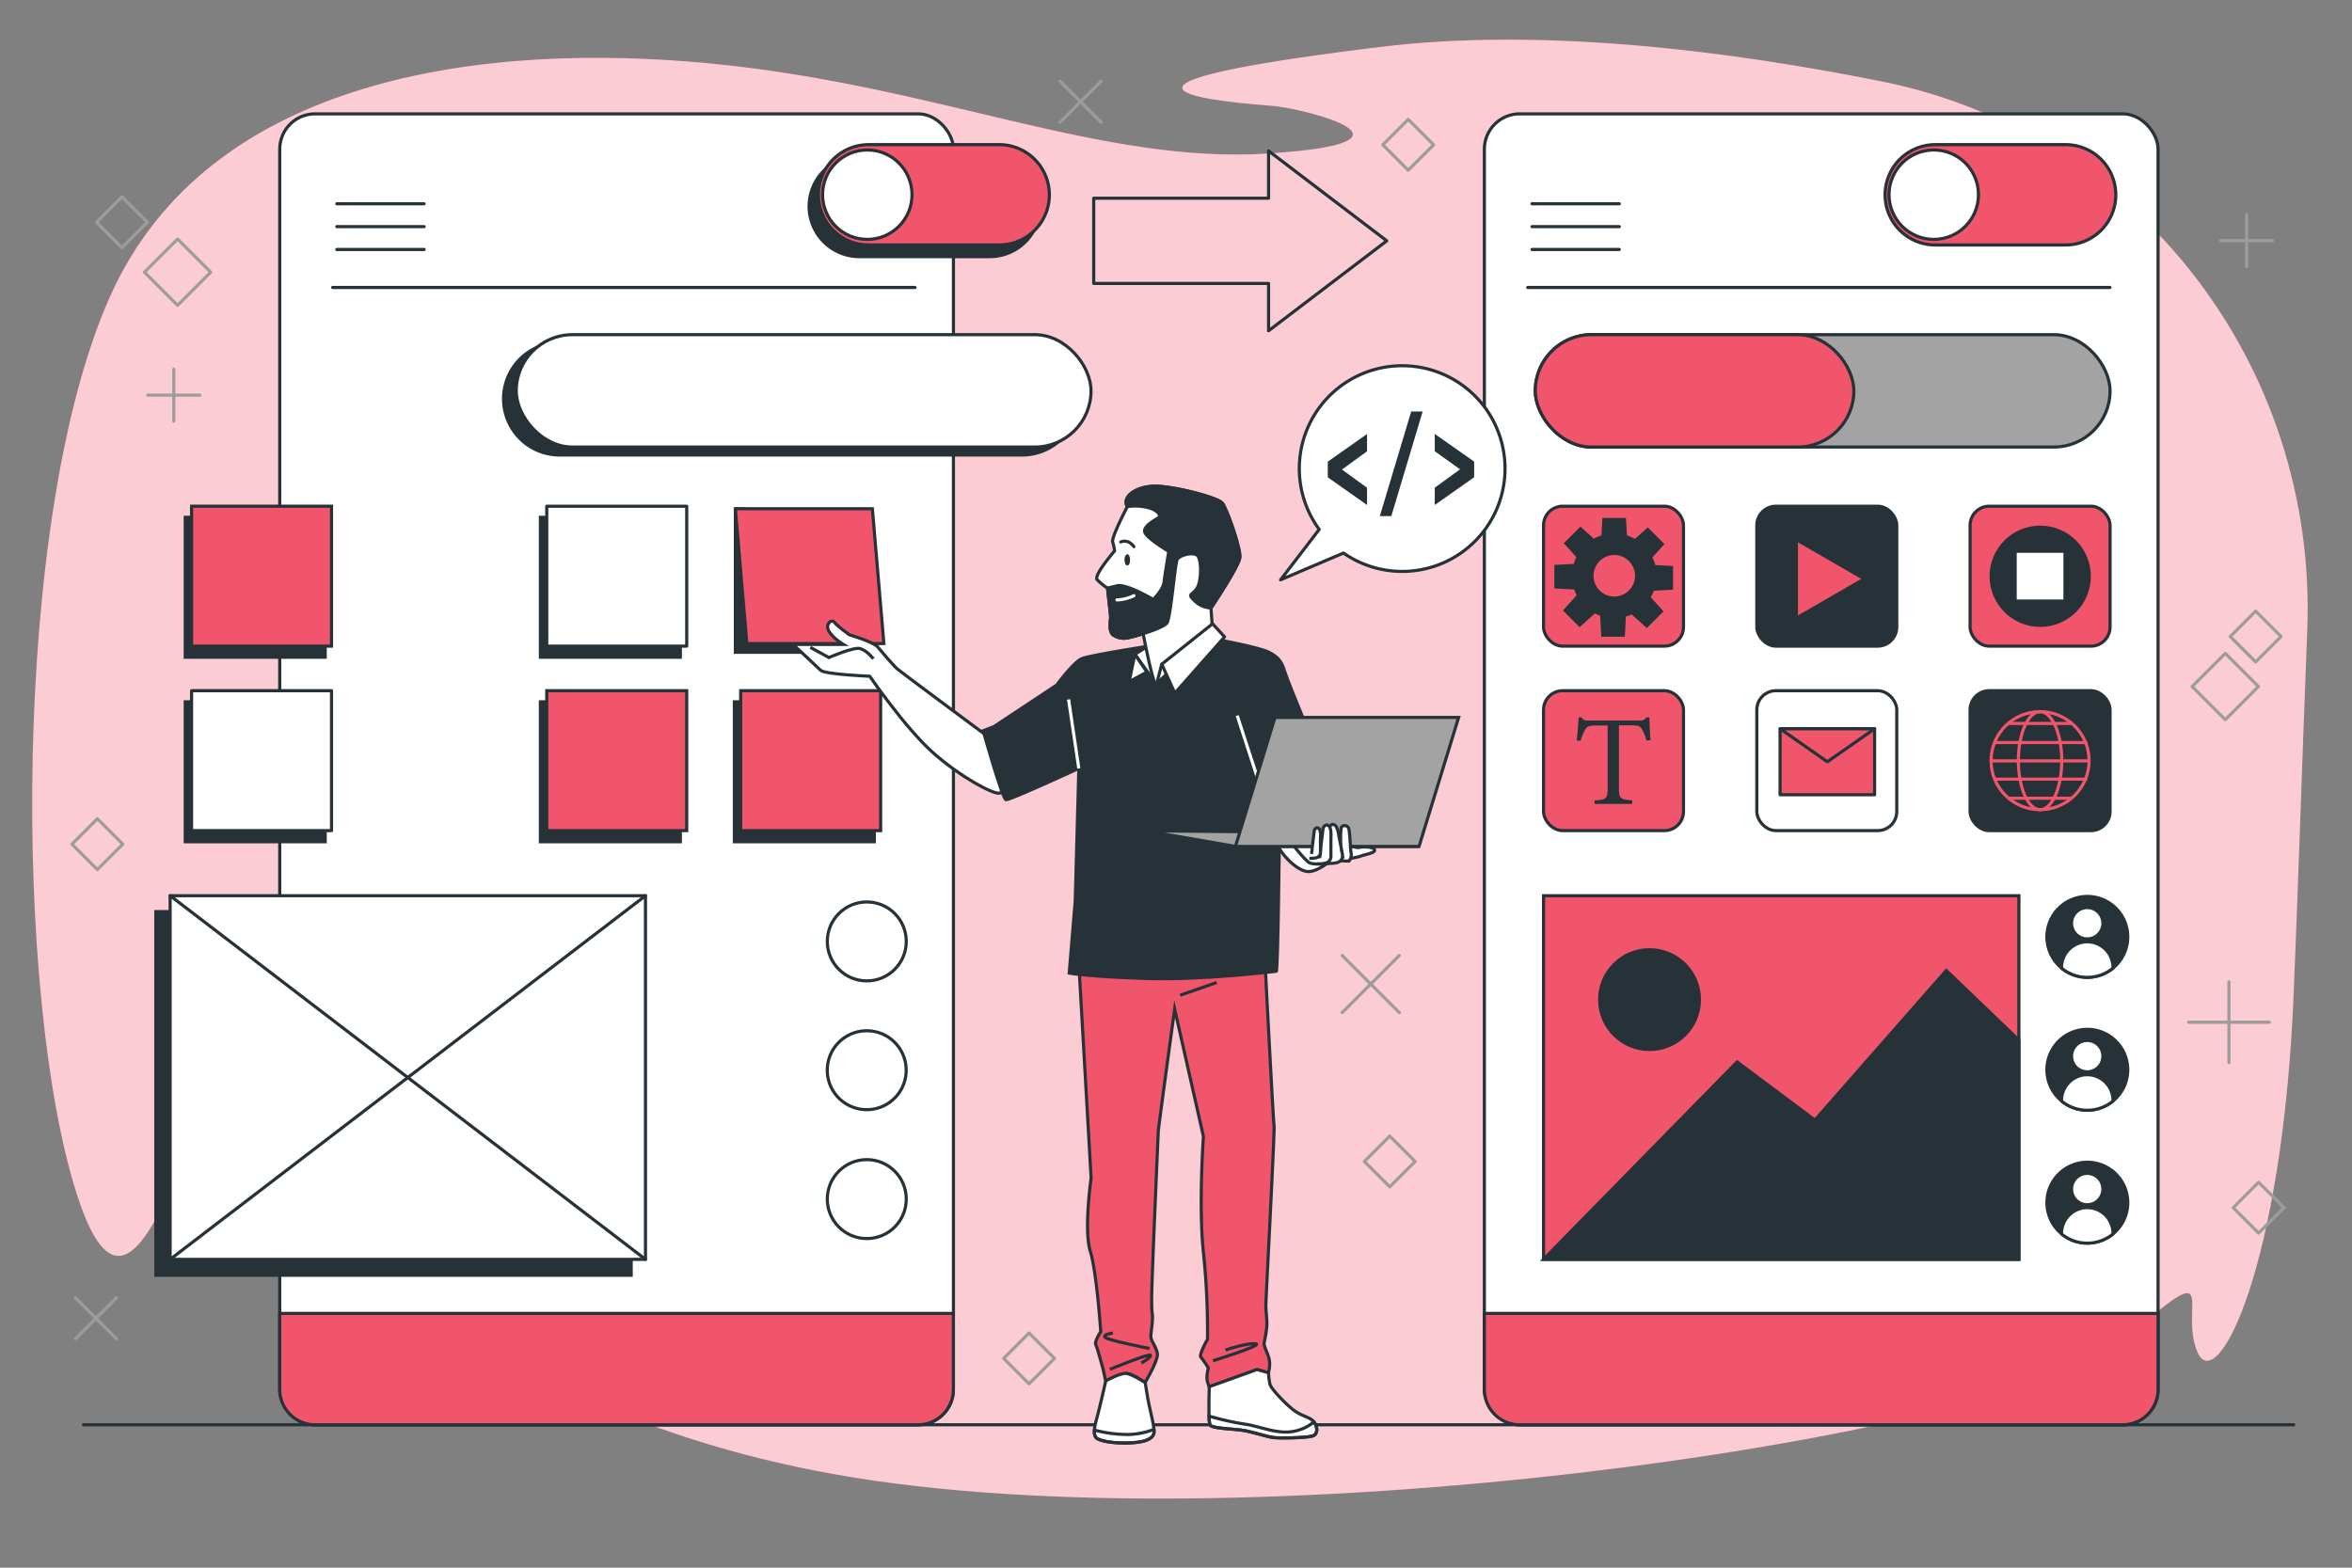 <svg xmlns="http://www.w3.org/2000/svg" viewBox="0 0 750 500"><rect x="0" y="0" width="750" height="500" fill="#808080" stroke="none"/><g id="freepik--background-simple--inject-122"><path d="M735.73,201C739,116.6,681.68,42.39,600.19,26c-48.72-9.78-108.5-17.37-160.27-11-109.76,13.4-44.78,17.86-34.24,18.76s52.68,11.61-.88,15.18S299.43,27.47,227.43,20.33,66.74,23.9,35.13,94.47,4.4,318.67,24.6,381.2,62.35,333,75.52,352.61s66.74,100.05,203.72,119.7S644.51,456.23,677,427.65s17.56-10.72,23.71,3.57,27.22-26.8,30.73-115.23C733,278.13,734,245.25,735.73,201Z" style="fill:#F1556B"></path><path d="M735.73,201C739,116.6,681.68,42.39,600.19,26c-48.72-9.78-108.5-17.37-160.27-11-109.76,13.4-44.78,17.86-34.24,18.76s52.68,11.61-.88,15.18S299.43,27.47,227.43,20.33,66.74,23.9,35.13,94.47,4.4,318.67,24.6,381.2,62.35,333,75.52,352.61s66.74,100.05,203.72,119.7S644.51,456.23,677,427.65s17.56-10.72,23.71,3.57,27.22-26.8,30.73-115.23C733,278.13,734,245.25,735.73,201Z" style="fill:#fff;opacity:0.7"></path></g><g id="freepik--Floor--inject-122"><line x1="26.63" y1="454.42" x2="731.4" y2="454.42" style="fill:none;stroke:#263238;stroke-linecap:round;stroke-linejoin:round"></line></g><g id="freepik--Graphics--inject-122"><rect x="702.11" y="211.48" width="14.95" height="14.95" transform="translate(53.01 565.89) rotate(-45)" style="fill:none;stroke:#9c9c9c;stroke-linecap:round;stroke-linejoin:round"></rect><rect x="49.14" y="79.34" width="14.95" height="14.95" transform="translate(-44.8 65.46) rotate(-45)" style="fill:none;stroke:#9c9c9c;stroke-linecap:round;stroke-linejoin:round"></rect><rect x="437.43" y="364.71" width="11.46" height="11.46" transform="translate(-132.14 421.86) rotate(-45)" style="fill:none;stroke:#9c9c9c;stroke-linecap:round;stroke-linejoin:round"></rect><rect x="443.31" y="40.45" width="11.46" height="11.46" transform="translate(98.87 331.05) rotate(-45)" style="fill:none;stroke:#9c9c9c;stroke-linecap:round;stroke-linejoin:round"></rect><rect x="25.32" y="263.51" width="11.46" height="11.46" transform="translate(-181.29 100.81) rotate(-45)" style="fill:none;stroke:#9c9c9c;stroke-linecap:round;stroke-linejoin:round"></rect><rect x="33.14" y="65.15" width="11.46" height="11.46" transform="translate(-38.73 48.25) rotate(-45)" style="fill:none;stroke:#9c9c9c;stroke-linecap:round;stroke-linejoin:round"></rect><rect x="322.41" y="427.52" width="11.46" height="11.46" transform="translate(-210.24 358.93) rotate(-45)" style="fill:none;stroke:#9c9c9c;stroke-linecap:round;stroke-linejoin:round"></rect><rect x="713.56" y="197.29" width="11.46" height="11.46" transform="translate(67.11 568.08) rotate(-45)" style="fill:none;stroke:#9c9c9c;stroke-linecap:round;stroke-linejoin:round"></rect><rect x="714.49" y="379.44" width="11.46" height="11.46" transform="translate(-61.41 622.09) rotate(-45)" style="fill:none;stroke:#9c9c9c;stroke-linecap:round;stroke-linejoin:round"></rect><line x1="716.38" y1="68.45" x2="716.38" y2="85.02" style="fill:none;stroke:#9c9c9c;stroke-linecap:round;stroke-linejoin:round"></line><line x1="708.1" y1="76.74" x2="724.67" y2="76.74" style="fill:none;stroke:#9c9c9c;stroke-linecap:round;stroke-linejoin:round"></line><line x1="55.42" y1="117.74" x2="55.42" y2="134.31" style="fill:none;stroke:#9c9c9c;stroke-linecap:round;stroke-linejoin:round"></line><line x1="47.13" y1="126.02" x2="63.7" y2="126.02" style="fill:none;stroke:#9c9c9c;stroke-linecap:round;stroke-linejoin:round"></line><line x1="710.76" y1="313.15" x2="710.76" y2="338.92" style="fill:none;stroke:#9c9c9c;stroke-linecap:round;stroke-linejoin:round"></line><line x1="697.87" y1="326.03" x2="723.65" y2="326.03" style="fill:none;stroke:#9c9c9c;stroke-linecap:round;stroke-linejoin:round"></line><line x1="427.98" y1="304.74" x2="446.21" y2="322.96" style="fill:none;stroke:#9c9c9c;stroke-linecap:round;stroke-linejoin:round"></line><line x1="427.98" y1="322.96" x2="446.21" y2="304.74" style="fill:none;stroke:#9c9c9c;stroke-linecap:round;stroke-linejoin:round"></line><line x1="24.04" y1="413.9" x2="37.14" y2="426.99" style="fill:none;stroke:#9c9c9c;stroke-linecap:round;stroke-linejoin:round"></line><line x1="24.04" y1="426.99" x2="37.14" y2="413.9" style="fill:none;stroke:#9c9c9c;stroke-linecap:round;stroke-linejoin:round"></line><line x1="338.01" y1="25.89" x2="351.11" y2="38.99" style="fill:none;stroke:#9c9c9c;stroke-linecap:round;stroke-linejoin:round"></line><line x1="338.01" y1="38.99" x2="351.11" y2="25.89" style="fill:none;stroke:#9c9c9c;stroke-linecap:round;stroke-linejoin:round"></line></g><g id="freepik--Arrow--inject-122"><polygon points="442.21 76.81 404.52 48.13 404.52 63.22 348.76 63.22 348.76 90.4 404.52 90.4 404.52 105.5 442.21 76.81" style="fill:none;stroke:#263238;stroke-linecap:round;stroke-linejoin:round"></polygon></g><g id="freepik--screen-2--inject-122"><rect x="473.33" y="36.31" width="214.83" height="418.11" rx="11.27" style="fill:#fff;stroke:#263238;stroke-linecap:round;stroke-linejoin:round"></rect><path d="M473.33,418.9v24.24a11.27,11.27,0,0,0,11.27,11.28H676.89a11.28,11.28,0,0,0,11.27-11.28V418.9Z" style="fill:#F1556B;stroke:#263238;stroke-miterlimit:10"></path><rect x="560.21" y="161.45" width="44.63" height="44.63" rx="6.1" style="fill:#263238;stroke:#263238;stroke-miterlimit:10"></rect><polygon points="594.51 184.63 572.83 172.11 572.83 197.15 594.51 184.63" style="fill:#F1556B;stroke:#263238;stroke-miterlimit:10"></polygon><path d="M658.68,78.13H617.11a16,16,0,0,1-16-16h0a16,16,0,0,1,16-16h41.57a16,16,0,0,1,16,16h0A16,16,0,0,1,658.68,78.13Z" style="fill:#F1556B;stroke:#263238;stroke-miterlimit:10"></path><circle cx="616.63" cy="62.09" r="14.26" style="fill:#fff;stroke:#263238;stroke-linecap:round;stroke-linejoin:round"></circle><line x1="488.52" y1="64.99" x2="516.36" y2="64.99" style="fill:none;stroke:#263238;stroke-linecap:round;stroke-linejoin:round"></line><line x1="488.52" y1="72.28" x2="516.36" y2="72.28" style="fill:none;stroke:#263238;stroke-linecap:round;stroke-linejoin:round"></line><line x1="488.52" y1="79.57" x2="516.36" y2="79.57" style="fill:none;stroke:#263238;stroke-linecap:round;stroke-linejoin:round"></line><rect x="492.2" y="285.68" width="151.58" height="115.98" style="fill:#F1556B;stroke:#263238;stroke-miterlimit:10"></rect><polygon points="643.78 331.75 620.63 309.54 578.74 357.26 553.93 338.7 492.2 401.66 643.78 401.66 643.78 331.75" style="fill:#263238;stroke:#263238;stroke-miterlimit:10"></polygon><circle cx="526" cy="318.82" r="15.91" style="fill:#263238;stroke:#263238;stroke-miterlimit:10"></circle><line x1="487.15" y1="91.69" x2="672.83" y2="91.69" style="fill:none;stroke:#263238;stroke-linecap:round;stroke-linejoin:round"></line><circle cx="665.6" cy="298.82" r="12.9" transform="translate(-50.67 159.99) rotate(-13.21)" style="fill:#263238;stroke:#263238;stroke-linecap:round;stroke-linejoin:round"></circle><path d="M670.57,294.46a5,5,0,1,0-5,5A5,5,0,0,0,670.57,294.46Z" style="fill:#fff;stroke:#263238;stroke-linecap:round;stroke-linejoin:round"></path><path d="M665.6,300.38a8.21,8.21,0,0,0-8.22,8.21c0,.06,0,.12,0,.19a12.92,12.92,0,0,0,16.41,0c0-.07,0-.13,0-.19A8.21,8.21,0,0,0,665.6,300.38Z" style="fill:#fff;stroke:#263238;stroke-linecap:round;stroke-linejoin:round"></path><circle cx="665.6" cy="341.21" r="12.9" transform="translate(-60.36 161.11) rotate(-13.21)" style="fill:#263238;stroke:#263238;stroke-linecap:round;stroke-linejoin:round"></circle><path d="M670.57,336.85a5,5,0,1,0-5,5A5,5,0,0,0,670.57,336.85Z" style="fill:#fff;stroke:#263238;stroke-linecap:round;stroke-linejoin:round"></path><path d="M665.6,342.77a8.22,8.22,0,0,0-8.22,8.21c0,.06,0,.12,0,.19a12.92,12.92,0,0,0,16.41,0c0-.07,0-.13,0-.19A8.22,8.22,0,0,0,665.6,342.77Z" style="fill:#fff;stroke:#263238;stroke-linecap:round;stroke-linejoin:round"></path><circle cx="665.6" cy="383.6" r="12.9" transform="translate(-70.04 162.23) rotate(-13.21)" style="fill:#263238;stroke:#263238;stroke-linecap:round;stroke-linejoin:round"></circle><path d="M670.57,379.24a5,5,0,1,0-5,5A5,5,0,0,0,670.57,379.24Z" style="fill:#fff;stroke:#263238;stroke-linecap:round;stroke-linejoin:round"></path><path d="M665.6,385.16a8.22,8.22,0,0,0-8.22,8.21c0,.06,0,.13,0,.19a12.92,12.92,0,0,0,16.41,0c0-.06,0-.13,0-.19A8.22,8.22,0,0,0,665.6,385.16Z" style="fill:#fff;stroke:#263238;stroke-linecap:round;stroke-linejoin:round"></path><rect x="489.57" y="106.74" width="183.28" height="35.84" rx="17.92" style="fill:#a3a3a3;stroke:#263238;stroke-miterlimit:10"></rect><rect x="489.57" y="106.74" width="101.58" height="35.84" rx="17.92" style="fill:#F1556B;stroke:#263238;stroke-miterlimit:10"></rect><rect x="492.2" y="161.45" width="44.63" height="44.63" rx="6.1" style="fill:#F1556B;stroke:#263238;stroke-miterlimit:10"></rect><path d="M533,187.59V181l-5.58-.3a13.16,13.16,0,0,0-1.11-3l3.75-4.16-4.64-4.64-4,3.59a13.5,13.5,0,0,0-3.09-1.34L518,165.7h-6.56l-.29,5.46a12.92,12.92,0,0,0-3,1.27L504,168.64l-4.64,4.64,3.91,4.34a12.72,12.72,0,0,0-1.06,2.71l-6.06.32v6.56l6.23.33a12.19,12.19,0,0,0,1,2.37l-4.3,4.78,4.64,4.65,4.78-4.31a13.53,13.53,0,0,0,2.24,1l.35,6.55h6.56l.33-6.33a12.38,12.38,0,0,0,2.41-.88l4.74,4.26,4.64-4.64-4-4.45a13.22,13.22,0,0,0,1.24-2.6Zm-18.23,3.17a7.12,7.12,0,1,1,7.11-7.11A7.12,7.12,0,0,1,514.72,190.76Z" style="fill:#263238;stroke:#263238;stroke-miterlimit:10"></path><rect x="628.22" y="161.45" width="44.63" height="44.63" rx="6.1" style="fill:#F1556B;stroke:#263238;stroke-miterlimit:10"></rect><circle cx="650.53" cy="183.76" r="15.65" transform="translate(233.9 716.09) rotate(-67.72)" style="fill:#263238;stroke:#263238;stroke-miterlimit:10"></circle><rect x="642.59" y="175.82" width="15.89" height="15.89" style="fill:#fff;stroke:#263238;stroke-linecap:round;stroke-linejoin:round"></rect><rect x="560.21" y="220.29" width="44.63" height="44.63" rx="6.1" style="fill:#fff;stroke:#263238;stroke-linecap:round;stroke-linejoin:round"></rect><rect x="567.63" y="232.43" width="30.14" height="21.05" style="fill:#F1556B;stroke:#263238;stroke-linecap:round;stroke-linejoin:round"></rect><polygon points="567.63 232.43 582.7 242.96 597.77 232.43 567.63 232.43" style="fill:#F1556B;stroke:#263238;stroke-linecap:round;stroke-linejoin:round"></polygon><rect x="492.2" y="220.29" width="44.63" height="44.63" rx="6.1" style="fill:#F1556B;stroke:#263238;stroke-miterlimit:10"></rect><path d="M525,236.17a15.19,15.19,0,0,0-1.32-3.42c-.65-1.11-1.07-1.4-3.33-1.4h-4.11v20c0,3.21.33,3.66,4.24,3.91v1.15h-12V255.3c3.83-.25,4.16-.66,4.16-3.91v-20H509c-2.27,0-2.92.25-3.62,1.49a17.91,17.91,0,0,0-1.36,3.33h-1.23c.24-2.51.49-5.1.61-7.41h.95c.62,1,1.07,1,2.22,1h16.29a2.06,2.06,0,0,0,2.1-1h1c0,1.94.17,4.9.37,7.28Z" style="fill:#263238"></path><rect x="628.22" y="220.29" width="44.63" height="44.63" rx="6.1" style="fill:#263238;stroke:#263238;stroke-miterlimit:10"></rect><circle cx="650.53" cy="242.61" r="15.63" style="fill:none;stroke:#F1556B;stroke-miterlimit:10"></circle><ellipse cx="650.53" cy="242.61" rx="6.92" ry="15.63" style="fill:none;stroke:#F1556B;stroke-miterlimit:10"></ellipse><line x1="640.43" y1="230.74" x2="660.86" y2="230.74" style="fill:none;stroke:#F1556B;stroke-miterlimit:10"></line><line x1="635.74" y1="236.83" x2="665.56" y2="236.83" style="fill:none;stroke:#F1556B;stroke-miterlimit:10"></line><line x1="640.43" y1="254.59" x2="660.86" y2="254.59" style="fill:none;stroke:#F1556B;stroke-miterlimit:10"></line><line x1="635.74" y1="248.5" x2="665.56" y2="248.5" style="fill:none;stroke:#F1556B;stroke-miterlimit:10"></line><line x1="635.23" y1="242.68" x2="666.06" y2="242.68" style="fill:none;stroke:#F1556B;stroke-miterlimit:10"></line></g><g id="freepik--screen-1--inject-122"><rect x="89.2" y="36.31" width="214.83" height="418.11" rx="11.27" style="fill:#fff;stroke:#263238;stroke-linecap:round;stroke-linejoin:round"></rect><path d="M89.2,418.9v24.24a11.28,11.28,0,0,0,11.27,11.28H292.76A11.28,11.28,0,0,0,304,443.14V418.9Z" style="fill:#F1556B;stroke:#263238;stroke-miterlimit:10"></path><rect x="172.32" y="164.99" width="44.63" height="44.63" style="fill:#263238;stroke:#263238;stroke-miterlimit:10"></rect><rect x="59.07" y="164.99" width="44.63" height="44.63" style="fill:#263238;stroke:#263238;stroke-miterlimit:10"></rect><rect x="172.32" y="223.84" width="44.63" height="44.63" style="fill:#263238;stroke:#263238;stroke-miterlimit:10"></rect><rect x="234.17" y="223.84" width="44.63" height="44.63" style="fill:#263238;stroke:#263238;stroke-miterlimit:10"></rect><rect x="59.07" y="223.84" width="44.63" height="44.63" style="fill:#263238;stroke:#263238;stroke-miterlimit:10"></rect><rect x="174.35" y="161.45" width="44.63" height="44.63" style="fill:#fff;stroke:#263238;stroke-linecap:round;stroke-linejoin:round"></rect><rect x="61.09" y="161.45" width="44.63" height="44.63" style="fill:#F1556B;stroke:#263238;stroke-miterlimit:10"></rect><rect x="174.35" y="220.29" width="44.63" height="44.63" style="fill:#F1556B;stroke:#263238;stroke-miterlimit:10"></rect><rect x="236.19" y="220.29" width="44.63" height="44.63" style="fill:#F1556B;stroke:#263238;stroke-miterlimit:10"></rect><rect x="61.09" y="220.29" width="44.63" height="44.63" style="fill:#fff;stroke:#263238;stroke-linecap:round;stroke-linejoin:round"></rect><path d="M315.62,49.76H274.05a16,16,0,0,0,0,32.09h41.57a16,16,0,0,0,0-32.09Z" style="fill:#263238;stroke:#263238;stroke-miterlimit:10"></path><path d="M318.62,78.13H277.05a16,16,0,0,1-16.05-16h0a16,16,0,0,1,16.05-16h41.57a16,16,0,0,1,16,16h0A16,16,0,0,1,318.62,78.13Z" style="fill:#F1556B;stroke:#263238;stroke-miterlimit:10"></path><circle cx="276.56" cy="62.09" r="14.26" style="fill:#fff;stroke:#263238;stroke-linecap:round;stroke-linejoin:round"></circle><line x1="107.4" y1="64.99" x2="135.24" y2="64.99" style="fill:none;stroke:#263238;stroke-linecap:round;stroke-linejoin:round"></line><line x1="107.4" y1="72.28" x2="135.24" y2="72.28" style="fill:none;stroke:#263238;stroke-linecap:round;stroke-linejoin:round"></line><line x1="107.4" y1="79.57" x2="135.24" y2="79.57" style="fill:none;stroke:#263238;stroke-linecap:round;stroke-linejoin:round"></line><circle cx="276.4" cy="300.26" r="12.59" style="fill:#fff;stroke:#263238;stroke-linecap:round;stroke-linejoin:round"></circle><circle cx="276.4" cy="341.35" r="12.59" transform="translate(-104.96 559.27) rotate(-80.75)" style="fill:#fff;stroke:#263238;stroke-linecap:round;stroke-linejoin:round"></circle><circle cx="276.4" cy="382.44" r="12.59" style="fill:#fff;stroke:#263238;stroke-linecap:round;stroke-linejoin:round"></circle><line x1="106.09" y1="91.69" x2="291.78" y2="91.69" style="fill:none;stroke:#263238;stroke-linecap:round;stroke-linejoin:round"></line><rect x="49.69" y="290.75" width="151.58" height="115.98" style="fill:#263238;stroke:#263238;stroke-miterlimit:10"></rect><line x1="49.69" y1="406.73" x2="201.28" y2="290.75" style="fill:#263238;stroke:#263238;stroke-miterlimit:10"></line><line x1="49.69" y1="290.75" x2="201.28" y2="406.73" style="fill:#263238;stroke:#263238;stroke-miterlimit:10"></line><rect x="54.25" y="285.68" width="151.58" height="115.98" style="fill:#fff;stroke:#263238;stroke-linecap:round;stroke-linejoin:round"></rect><line x1="54.25" y1="401.66" x2="205.83" y2="285.68" style="fill:none;stroke:#263238;stroke-linecap:round;stroke-linejoin:round"></line><line x1="54.25" y1="285.68" x2="205.83" y2="401.66" style="fill:none;stroke:#263238;stroke-linecap:round;stroke-linejoin:round"></line><path d="M325.93,145.12H178.49a17.92,17.92,0,0,1-17.92-17.92h0a17.92,17.92,0,0,1,17.92-17.93H325.93a17.92,17.92,0,0,1,17.92,17.93h0A17.92,17.92,0,0,1,325.93,145.12Z" style="fill:#263238;stroke:#263238;stroke-miterlimit:10"></path><rect x="164.62" y="106.74" width="183.28" height="35.84" rx="17.92" style="fill:#fff;stroke:#263238;stroke-linecap:round;stroke-linejoin:round"></rect></g><g id="freepik--Character--inject-122"><polyline points="234.49 162.26 234.49 208.04 276.49 208.04 276.49 164.26 234.49 162.26" style="fill:#263238;stroke:#263238;stroke-miterlimit:10"></polyline><polygon points="281.85 205.25 238.15 205.25 234.49 162.26 278.18 162.26 281.85 205.25" style="fill:#F1556B;stroke:#263238;stroke-miterlimit:10"></polygon><path d="M314.84,234.79s-27.36-20.28-28.7-21.43-5-5.55-6.31-7.08-9-3.83-9-3.83-4-2.87-4.78-4-3.06.58-1.72,2.87,4.59,4.21,4.59,4.21H252.85s7.46,6.89,8.8,8.23,15.69,1.92,15.69,1.92,11.29,16.45,20.09,24.3,19.32,13.39,21.24,13,2.68-4,2.1-5.55S314.84,234.79,314.84,234.79Z" style="fill:#fff;stroke:#263238;stroke-miterlimit:10"></path><path d="M258.4,206.47l5.93,3.25s7.84-3.44,9.95-2.87,4.21,3.26,4.21,3.26" style="fill:none;stroke:#263238;stroke-miterlimit:10"></path><path d="M344,307.11l3.93,68.63s-2.36,16.5-.27,23.31S351,424.72,351,424.72s-2.1,3.15-1.57,4.2,2.35,7.85,2.35,7.85l.79,3.67s5-2.36,6.81-2.36,5.76,2.89,5.76,2.89,4.2-7.08,3.93-9.17-2.09-4.19-2.09-5.5.52-3.93.52-6-.26-.52-.26-6.29,2.1-52.38,2.1-53.17,5.23-39,5.23-39l9.17,40.6s-1.57,22.53,0,36.94a245.6,245.6,0,0,1,1.31,27.76s-2.88,5-2.09,5.76a28.36,28.36,0,0,1,2.35,3.41s-.78,2.88-.26,4.45l.53,1.57,15.19-5.5,3.67,1.05a9.25,9.25,0,0,0,.26-4.45c-.53-2.1-1.84-4.19-1.57-5.24a43.42,43.42,0,0,0,.78-4.72c.26-2.09-.26-5-.26-7.07s2.88-56,2.62-57.36-2.88-52.13-2.88-52.13Z" style="fill:#F1556B;stroke:#263238;stroke-miterlimit:10"></path><line x1="376.33" y1="317.42" x2="387.97" y2="313.36" style="fill:none;stroke:#263238;stroke-miterlimit:10"></line><path d="M386.78,434s15.88-4.93,13.72-5.39-9.1,1.69-9.71,2" style="fill:none;stroke:#263238;stroke-miterlimit:10"></path><path d="M353.93,436.73s12.8-5.24,12.95-4.47-2.93,2.46-2.93,2.46" style="fill:none;stroke:#263238;stroke-miterlimit:10"></path><path d="M366.58,430.1s-13.27-2.62-14.19-3.55,2.47-1.39,2.47-1.39" style="fill:none;stroke:#263238;stroke-miterlimit:10"></path><path d="M352.61,440.44s-2.07,9.09-2.69,11.25-1.54,5.55-.46,6.78,6.17,2,11.41,1.7,6.78-1.7,7.09-3.08-1.08-6.79-1.54-8.95-1.24-7.17-1.24-7.17-3.81-2.46-5.76-2.89S352.61,440.44,352.61,440.44Z" style="fill:#fff;stroke:#263238;stroke-miterlimit:10"></path><path d="M349,456.11a3.31,3.31,0,0,0,.47,2.36c1.08,1.24,6.17,2,11.41,1.7s6.78-1.7,7.09-3.08a4.27,4.27,0,0,0,0-1.21,24,24,0,0,1-8.11,1.64A41.55,41.55,0,0,1,349,456.11Z" style="fill:none;stroke:#263238;stroke-miterlimit:10"></path><path d="M385.62,442.27s-.38,11,.23,12.19,8,1.24,11.11,1.85,6.94,1.86,8.94,2.16,11.57.16,13-.61,1.24-3.24-.15-4.63-3.7-1.54-6.32-3.55-6.94-6.63-7.41-8a16.44,16.44,0,0,1-.49-3.84l-3.67-1.05Z" style="fill:#fff;stroke:#263238;stroke-miterlimit:10"></path><path d="M418.94,453.53a13.76,13.76,0,0,1-6.54,3c-5.27,1-10.94-1.75-15.62-2.34a88.43,88.43,0,0,1-11.24-2.54,10.47,10.47,0,0,0,.31,2.8c.62,1.24,8,1.24,11.11,1.85s6.94,1.86,8.94,2.16,11.57.16,13-.61S420.09,455,418.94,453.53Z" style="fill:none;stroke:#263238;stroke-miterlimit:10"></path><path d="M368.88,205.67s-21.24,3.25-23.92,4.4-8,8.42-8,8.42l-20,13.24-3.45,1.34s6.12,21.81,7.27,22,23.24-10,23.24-10l-1.15,42.29-1.92,23s6.32,1.15,24.69,1.72,40.75-2.29,41.33-2.29,1-44.2,1-44.2l.39-9,14.35-10.14s-12.06-28.89-13-32.14-2.11-4.79-5.17-6.32-15.5-3.82-15.5-3.82Z" style="fill:#263238;stroke:#263238;stroke-miterlimit:10"></path><polygon points="368.79 218.24 361.89 208.69 366.94 205.47 368.79 218.24" style="fill:#fff;stroke:#263238;stroke-linecap:round;stroke-linejoin:round"></polygon><polygon points="361.89 208.69 360.05 217.42 365.72 214.35 361.89 208.69" style="fill:#fff;stroke:#263238;stroke-linecap:round;stroke-linejoin:round"></polygon><path d="M359.47,161.59s-5.11,9.77-4.66,11.27a17.5,17.5,0,0,1,.61,2.85s-6.77,7.82-5.56,9.17a19.24,19.24,0,0,0,3.3,2.7s1,8.72,1,9.32-.75,4.36.75,5.56a5.93,5.93,0,0,0,4.51,1c1.2-.15,5.11-1.35,5.11-1.35s3.31,17.43,4.21,16.08,18-16.08,18-16.08l-.6-8.27s8.86-13.22,9.16-16.07-4.05-15.33-5.56-17.28-17-5.86-22.53-5.41S357.82,158.58,359.47,161.59Z" style="fill:#fff;stroke:#263238;stroke-linecap:round;stroke-linejoin:round"></path><path d="M372.09,198.7c1.21-1.5,2.56-18.93,3.31-20.28s4.81-2.41,6.31-1.35,1.5,8.11,0,10.51-3.31,1.66-.75,4.06a7.7,7.7,0,0,0,5.26,2.25s8.86-13.22,9.16-16.07-4.05-15.33-5.56-17.28-17-5.86-22.53-5.41-9.47,3.45-7.82,6.46a16.77,16.77,0,0,1,6.61.3c3.46.9,4.06,2.7,3.46,3.16s-5.11,2.7-4.51,4.65,7.66,6.16,7.66,6.16-1.2,7.22-1.5,9.77-3.45,5.56-3.45,5.56-8.57-5.11-11.57-4.36l-3,.75s1,8.72,1,9.32-.75,4.36.75,5.56a5.93,5.93,0,0,0,4.51,1c1.2-.15,5.11-1.35,5.11-1.35S370.89,200.21,372.09,198.7Z" style="fill:#263238;stroke:#263238;stroke-linecap:round;stroke-linejoin:round"></path><path d="M361.58,174.36c-2-2.7-4.21-1.5-4.21-1.5" style="fill:none;stroke:#263238;stroke-linecap:round;stroke-linejoin:round"></path><path d="M356.17,191.34a14,14,0,0,0,5.41-1.35" style="fill:none;stroke:#fff;stroke-linecap:round;stroke-linejoin:round"></path><path d="M360.37,178.57c0,1-.4,1.8-.9,1.8s-.9-.81-.9-1.8.4-1.8.9-1.8S360.37,177.57,360.37,178.57Z" style="fill:#263238"></path><polygon points="370.46 211.84 368.79 218.24 373.22 214.81 370.46 211.84" style="fill:none;stroke:#263238;stroke-linecap:round;stroke-linejoin:round"></polygon><polygon points="370.46 211.84 374.64 221.07 390.49 203.13 386.66 198.95 370.46 211.84" style="fill:#fff;stroke:#263238;stroke-linecap:round;stroke-linejoin:round"></polygon><line x1="344.01" y1="245.08" x2="340.75" y2="223.08" style="fill:none;stroke:#fff;stroke-miterlimit:10"></line><line x1="394.52" y1="228.24" x2="402.01" y2="251.28" style="fill:none;stroke:#fff;stroke-miterlimit:10"></line><path d="M404.34,253.31s3.21,14.72,3.36,16.5,5.8,8.18,9.52,8.18,9.82-5.35,10.42-7.29-2.83-7.88-6.85-9.07S405.82,251.67,404.34,253.31Z" style="fill:#fff;stroke:#263238;stroke-miterlimit:10"></path><polygon points="428.01 266.14 431.72 272.15 418.33 268.59 409.79 269.15 428.01 266.14" style="fill:#fff;stroke:#263238;stroke-miterlimit:10"></polygon><path d="M413.67,266s-4.7-1.34-3.94,0,6.51,8.66,7.94,9.24,5.53.38,7.05-.19,7.93-1.48,9.17-2,4.57-.95,4.47-1.91-3.14-1.23-5-.85-5-2.24-5-2.24Z" style="fill:#fff;stroke:#263238;stroke-miterlimit:10"></path><polygon points="393.95 269.96 365.24 264.98 430.3 265.56 452.5 269.96 393.95 269.96" style="fill:#a3a3a3;stroke:#263238;stroke-miterlimit:10"></polygon><polygon points="452.5 269.96 393.95 269.96 406.57 228.82 465.12 228.82 452.5 269.96" style="fill:#a3a3a3;stroke:#263238;stroke-miterlimit:10"></polygon><path d="M427.6,272.46s-.35-8.29.26-8.79a1.37,1.37,0,0,1,2.27.77c.32,1.38.46,6,.67,7.43a3.23,3.23,0,0,1-.61,2.74,19.22,19.22,0,0,1-3.09-.15" style="fill:#fff;stroke:#263238;stroke-miterlimit:10"></path><path d="M423.58,272.94c-.11-.74.34-8.82.34-8.82s.36-1.56,1.51-1.09,1.46,3.32,1.51,3.63,1,4.9,1.12,5.85a2.13,2.13,0,0,1-1.3,2.45c-1.23.61-4,.36-4,.36" style="fill:#fff;stroke:#263238;stroke-miterlimit:10"></path><path d="M420.82,273.71c0-.74,1.09-9.62,1.09-9.62s.65-1.46,1.69-.78.81,3.53.8,3.85,0,5,0,5.95a2.13,2.13,0,0,1-1.74,2.16,7.9,7.9,0,0,1-2.74.21" style="fill:#fff;stroke:#263238;stroke-miterlimit:10"></path><path d="M418.25,272.37c0-.58.86-7.59.86-7.59s.51-1.16,1.33-.62.64,2.79.63,3,0,3.94,0,4.7a1.7,1.7,0,0,1-1.38,1.71,6.43,6.43,0,0,1-2.16.16" style="fill:#fff;stroke:#263238;stroke-miterlimit:10"></path></g><g id="freepik--speech-bubble--inject-122"><path d="M447.13,116.65a32.8,32.8,0,0,0-26.46,52.2l-12.31,16.07,20.05-8.53a32.8,32.8,0,1,0,18.72-59.74Z" style="fill:#fff;stroke:#263238;stroke-linecap:round;stroke-linejoin:round"></path><path d="M435.92,161.06l-12.52-8.82v-5l12.52-8.82v5.52l-8,5.81,8,5.81Z" style="fill:#263238"></path><path d="M440,164.6l10-33.37h3.66l-10,33.37Z" style="fill:#263238"></path><path d="M457.51,161.06v-5.52l8.07-5.85-8.07-5.77V138.4l12.56,8.82v5Z" style="fill:#263238"></path></g></svg>
